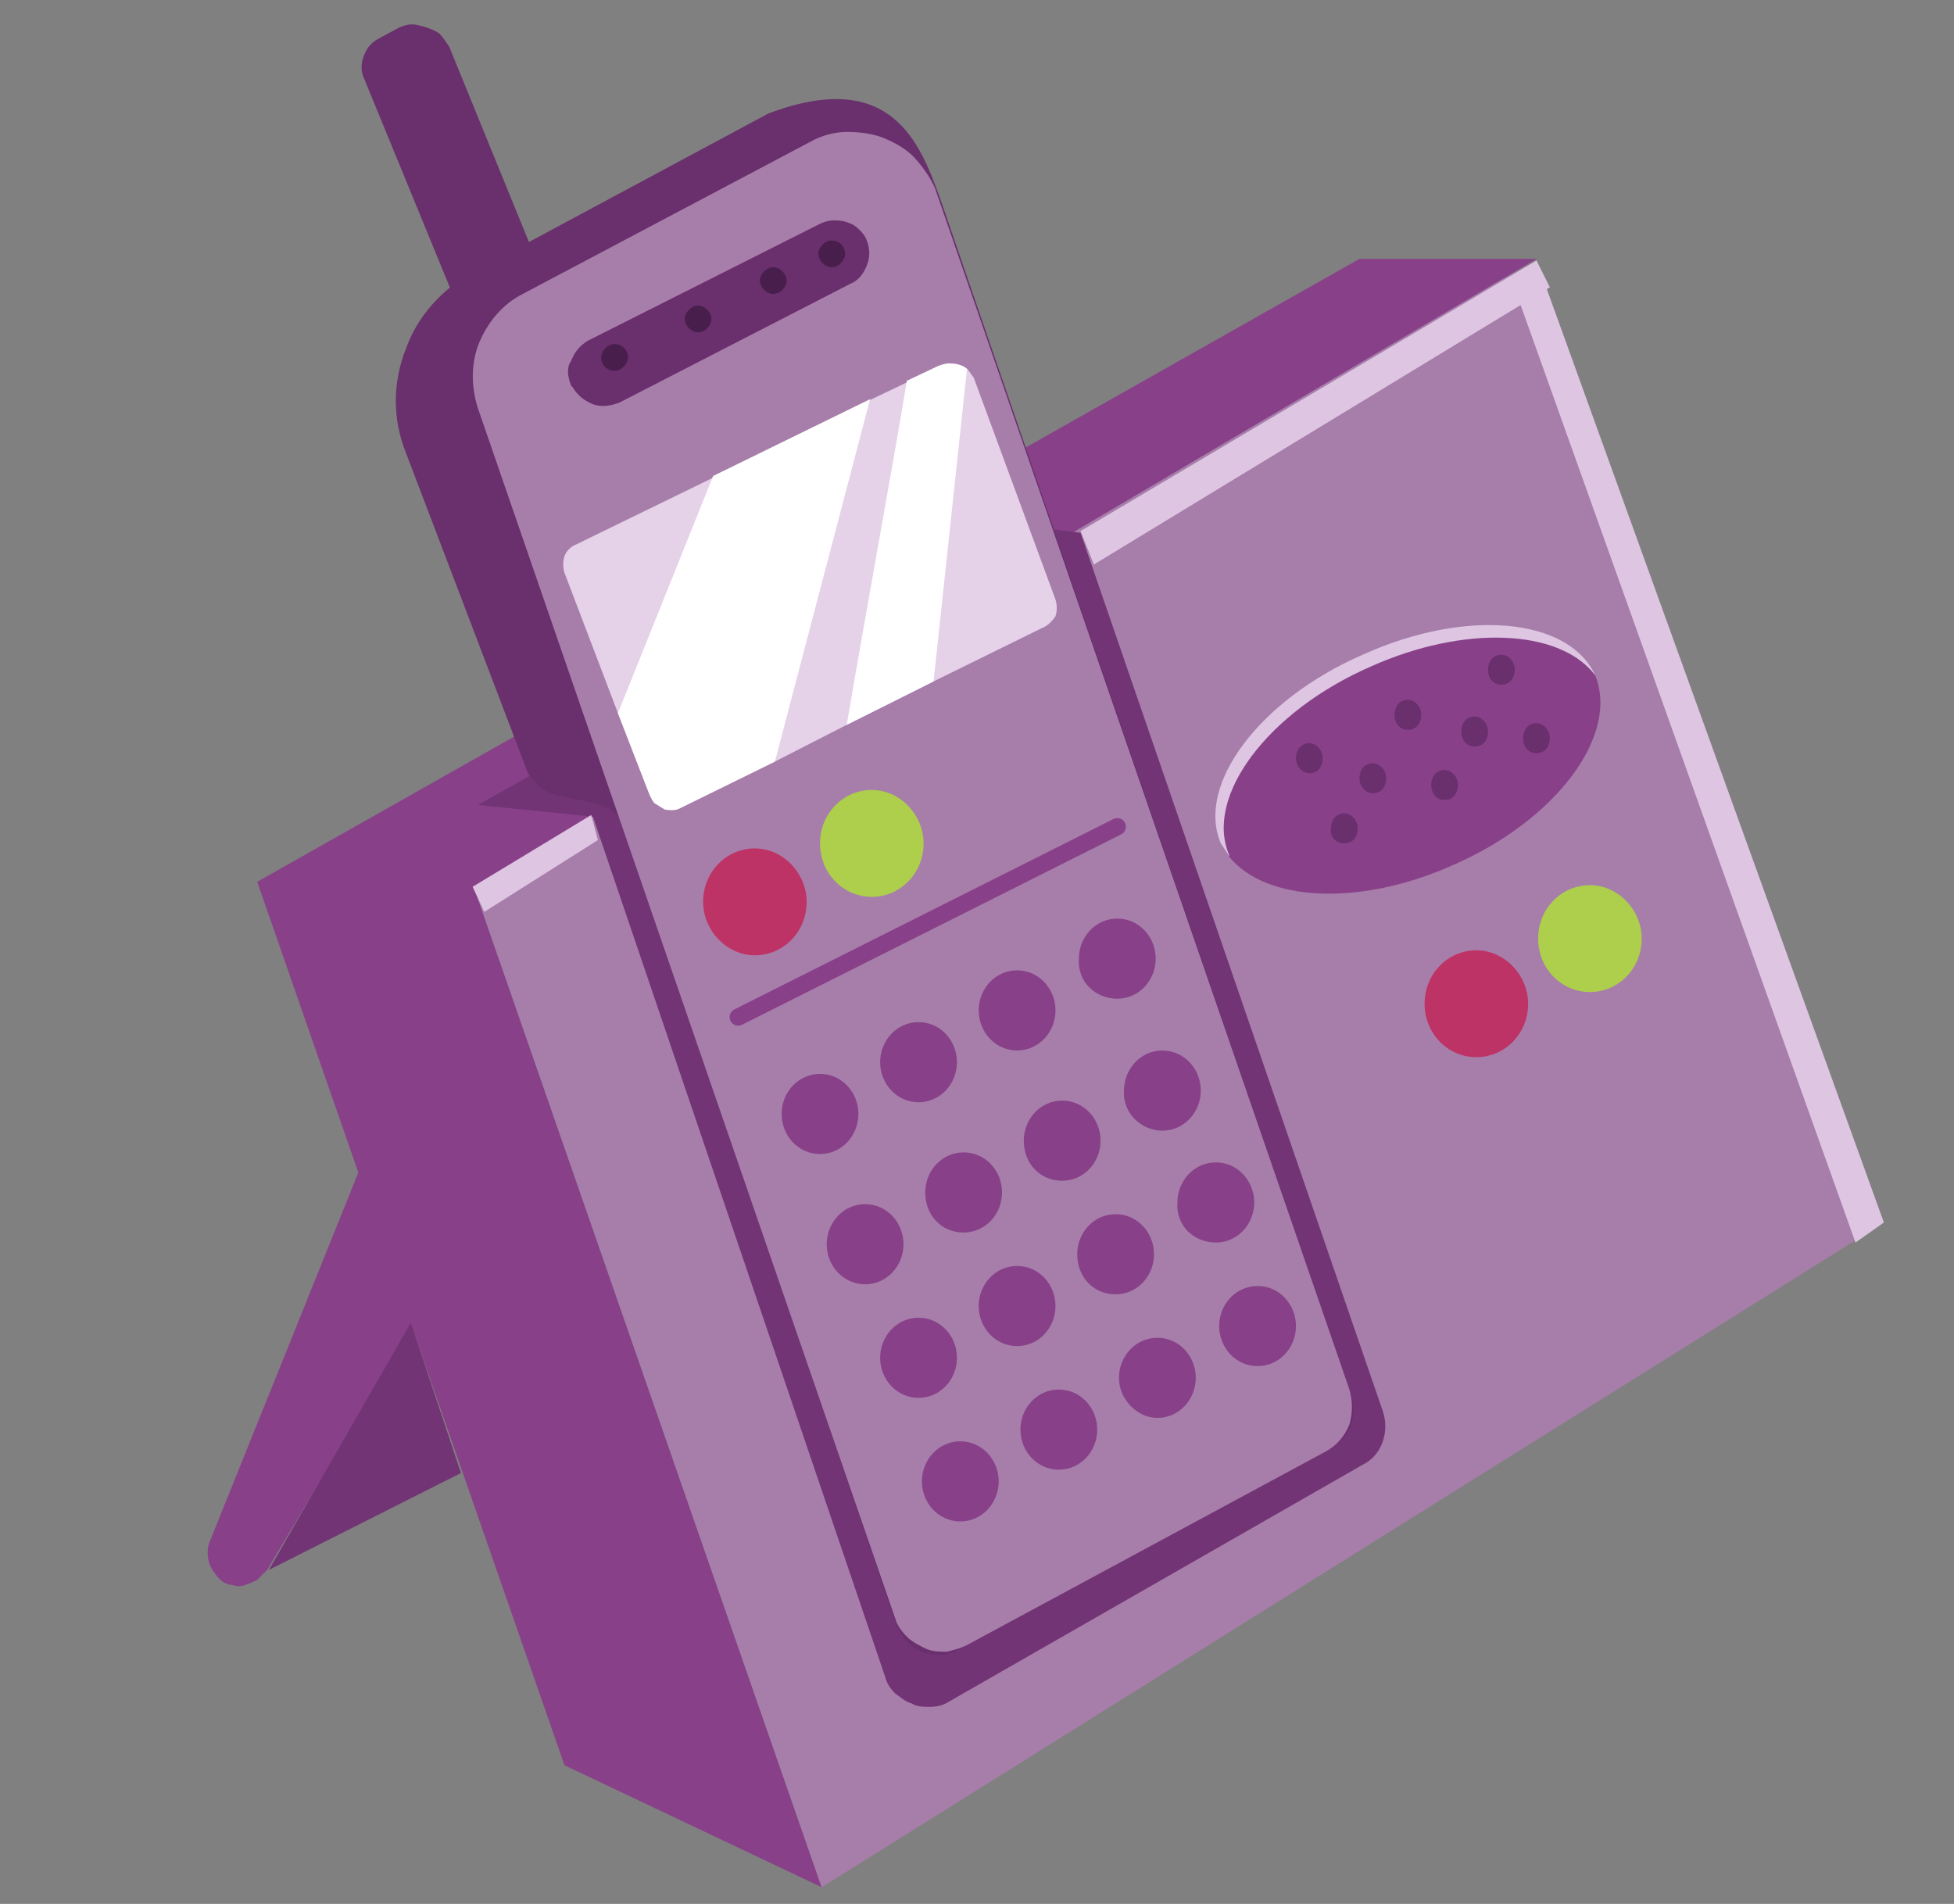 <?xml version="1.0" encoding="utf-8"?>
<!-- Generator: Adobe Illustrator 24.2.1, SVG Export Plug-In . SVG Version: 6.00 Build 0)  -->
<svg version="1.1" id="Capa_1" xmlns="http://www.w3.org/2000/svg" xmlns:xlink="http://www.w3.org/1999/xlink" x="0px" y="0px"
	 viewBox="0 0 117 114" style="enable-background:new 0 0 117 114;" xml:space="preserve">
<rect x="0" y="0" width="117" height="114" fill="#808080" stroke="none"/>
<style type="text/css">
	.st0{clip-path:url(#SVGID_2_);}
	.st1{fill:#884189;}
	.st2{fill:#A77EAA;}
	.st3{fill:#723475;}
	.st4{fill:#6A2F6D;}
	.st5{fill:#E5D1E8;}
	.st6{fill:#BE3365;}
	.st7{fill:#ADCF4B;}
	.st8{fill:#DEC5E2;}
	.st9{fill:#481E4C;}
	.st10{fill:#FFFFFF;}
	.st11{fill:none;stroke:#884189;stroke-width:1.03;stroke-linecap:round;stroke-miterlimit:10;}
</style>
<g>
	<defs>
		<polygon id="SVGID_1_" points="2.2,-1.8 115.5,-1.8 120.4,127.2 8.5,110.4 		"/>
	</defs>
	<clipPath id="SVGID_2_">
		<use xlink:href="#SVGID_1_"  style="overflow:visible;"/>
	</clipPath>
	<g class="st0">
		<path class="st1" d="M33.8,105.7l15.4,7.3L27.5,50.6l-12.1,2.2L33.8,105.7z"/>
		<path class="st2" d="M49.2,113l63.6-39.8L92,15.6l-64.5,35L49.2,113z"/>
		<path class="st1" d="M15.4,52.8l66-37.3H92L28.3,53.1L15.4,52.8z"/>
		<path class="st3" d="M28.6,48.2l30.5-17l5.6,0.7l18.1,52.6c0.2,0.6,0.2,1.2,0,1.8c-0.2,0.6-0.6,1.1-1.2,1.4l-24.8,14.2
			c-0.3,0.2-0.7,0.3-1.1,0.3c-0.4,0-0.8,0-1.1-0.2c-0.4-0.1-0.7-0.4-1-0.6c-0.3-0.3-0.5-0.6-0.6-1L35.5,48.9L28.6,48.2z"/>
		<path class="st4" d="M33.3,47.6c-0.4-0.1-0.8-0.3-1.1-0.6c-0.3-0.3-0.6-0.6-0.7-1l-7.2-18.9c-0.8-2-0.8-4.2,0-6.2
			c0.7-2,2.2-3.6,4-4.6L46,6.8c7.4-2.8,9.1,1.8,10.3,5.1l24.6,71.6c0.2,0.6,0.2,1.2,0,1.8c-0.2,0.6-0.6,1.1-1.2,1.3L57.3,98.8
			c-0.3,0.2-0.7,0.3-1,0.3c-0.4,0-0.7,0-1.1-0.2c-0.3-0.1-0.6-0.3-0.9-0.6c-0.3-0.3-0.4-0.6-0.6-0.9L37.5,49.8
			c-0.1-0.4-0.4-0.8-0.7-1.1c-0.3-0.3-0.7-0.5-1.2-0.6L33.3,47.6z"/>
		<path class="st2" d="M53.6,96.9l-25-72.5c-0.4-1.3-0.4-2.7,0.1-3.9c0.5-1.2,1.4-2.3,2.6-2.9l17.2-9.1c0.7-0.4,1.5-0.6,2.2-0.6
			c0.8,0,1.6,0.1,2.3,0.4c0.7,0.3,1.4,0.7,1.9,1.3c0.5,0.6,1,1.3,1.2,2l24.7,71.6c0.2,0.7,0.2,1.4,0,2.1c-0.3,0.7-0.7,1.2-1.4,1.6
			L57.9,98.5c-0.4,0.2-0.8,0.3-1.2,0.4c-0.4,0-0.9,0-1.3-0.2c-0.4-0.2-0.8-0.4-1.1-0.7C54,97.7,53.7,97.3,53.6,96.9z"/>
		<path class="st4" d="M34.2,23.1l0.1,0.1c0.3,0.5,0.7,0.8,1.2,1c0.5,0.2,1.1,0.1,1.6-0.1L50.9,17c0.5-0.2,0.8-0.6,1-1.1
			c0.2-0.5,0.2-1,0-1.5c-0.1-0.3-0.3-0.5-0.5-0.7c-0.2-0.2-0.4-0.3-0.7-0.4c-0.3-0.1-0.5-0.1-0.8-0.1c-0.3,0-0.6,0.1-0.8,0.2
			l-13.9,7c-0.5,0.3-0.8,0.7-1,1.2C33.9,22,34,22.6,34.2,23.1z"/>
		<path class="st5" d="M62.4,37.6l-6.5,3.2l-5.2,2.6l-4.3,2.2l-5.7,2.8c-0.2,0.1-0.3,0.1-0.5,0.1c-0.2,0-0.4,0-0.5-0.1
			c-0.2-0.1-0.3-0.2-0.5-0.3c-0.1-0.1-0.2-0.3-0.3-0.5l-1.9-4.9l-3.2-8.4c-0.1-0.3-0.1-0.7,0-1c0.1-0.3,0.4-0.6,0.7-0.7l8.2-4
			l9.5-4.7l2.3-1.1l1.9-0.9c0.3-0.1,0.6-0.2,0.9-0.1c0.3,0.1,0.6,0.2,0.7,0.4c0.1,0.1,0.2,0.3,0.3,0.4l4.9,13.3c0.1,0.3,0.1,0.7,0,1
			C63,37.2,62.7,37.5,62.4,37.6z"/>
		<path class="st6" d="M45.2,57.2c1.7,0,3.1-1.4,3.1-3.2c0-1.7-1.4-3.2-3.1-3.2c-1.7,0-3.1,1.4-3.1,3.2
			C42.1,55.7,43.5,57.2,45.2,57.2z"/>
		<path class="st1" d="M57.5,91.1c1.3,0,2.3-1.1,2.3-2.4c0-1.3-1-2.4-2.3-2.4s-2.3,1.1-2.3,2.4C55.2,90,56.2,91.1,57.5,91.1z"/>
		<path class="st1" d="M63.4,88c1.3,0,2.3-1.1,2.3-2.4c0-1.3-1-2.4-2.3-2.4c-1.3,0-2.3,1.1-2.3,2.4C61.1,86.9,62.1,88,63.4,88z"/>
		<path class="st1" d="M69.3,84.9c1.3,0,2.3-1.1,2.3-2.4c0-1.3-1-2.4-2.3-2.4c-1.3,0-2.3,1.1-2.3,2.4C67,83.8,68.1,84.9,69.3,84.9z"
			/>
		<path class="st1" d="M75.3,81.8c1.3,0,2.3-1.1,2.3-2.4c0-1.3-1-2.4-2.3-2.4C74,77,73,78.1,73,79.4C73,80.7,74,81.8,75.3,81.8z"/>
		<path class="st1" d="M55,83.7c1.3,0,2.3-1.1,2.3-2.4s-1-2.4-2.3-2.4c-1.3,0-2.3,1.1-2.3,2.4S53.7,83.7,55,83.7z"/>
		<path class="st1" d="M60.9,80.6c1.3,0,2.3-1.1,2.3-2.4c0-1.3-1-2.4-2.3-2.4c-1.3,0-2.3,1.1-2.3,2.4C58.6,79.5,59.6,80.6,60.9,80.6
			z"/>
		<path class="st1" d="M66.8,77.5c1.3,0,2.3-1.1,2.3-2.4c0-1.3-1-2.4-2.3-2.4c-1.3,0-2.3,1.1-2.3,2.4C64.5,76.5,65.5,77.5,66.8,77.5
			z"/>
		<path class="st1" d="M72.8,74.4c1.3,0,2.3-1.1,2.3-2.4c0-1.3-1-2.4-2.3-2.4c-1.3,0-2.3,1.1-2.3,2.4C70.4,73.4,71.5,74.4,72.8,74.4
			z"/>
		<path class="st1" d="M51.8,76.9c1.3,0,2.3-1.1,2.3-2.4s-1-2.4-2.3-2.4c-1.3,0-2.3,1.1-2.3,2.4S50.5,76.9,51.8,76.9z"/>
		<path class="st1" d="M57.7,73.8c1.3,0,2.3-1.1,2.3-2.4c0-1.3-1-2.4-2.3-2.4c-1.3,0-2.3,1.1-2.3,2.4C55.4,72.8,56.4,73.8,57.7,73.8
			z"/>
		<path class="st1" d="M63.6,70.7c1.3,0,2.3-1.1,2.3-2.4c0-1.3-1-2.4-2.3-2.4s-2.3,1.1-2.3,2.4C61.3,69.7,62.3,70.7,63.6,70.7z"/>
		<path class="st1" d="M69.6,67.7c1.3,0,2.3-1.1,2.3-2.4c0-1.3-1-2.4-2.3-2.4c-1.3,0-2.3,1.1-2.3,2.4C67.2,66.6,68.3,67.7,69.6,67.7
			z"/>
		<path class="st1" d="M49.1,69.1c1.3,0,2.3-1.1,2.3-2.4s-1-2.4-2.3-2.4s-2.3,1.1-2.3,2.4S47.8,69.1,49.1,69.1z"/>
		<path class="st1" d="M55,66c1.3,0,2.3-1.1,2.3-2.4c0-1.3-1-2.4-2.3-2.4c-1.3,0-2.3,1.1-2.3,2.4C52.7,64.9,53.7,66,55,66z"/>
		<path class="st1" d="M60.9,62.9c1.3,0,2.3-1.1,2.3-2.4c0-1.3-1-2.4-2.3-2.4c-1.3,0-2.3,1.1-2.3,2.4C58.6,61.8,59.6,62.9,60.9,62.9
			z"/>
		<path class="st1" d="M66.9,59.8c1.3,0,2.3-1.1,2.3-2.4c0-1.3-1-2.4-2.3-2.4s-2.3,1.1-2.3,2.4C64.5,58.8,65.6,59.8,66.9,59.8z"/>
		<path class="st7" d="M52.2,53.7c1.7,0,3.1-1.4,3.1-3.2c0-1.7-1.4-3.2-3.1-3.2c-1.7,0-3.1,1.4-3.1,3.2
			C49.1,52.3,50.5,53.7,52.2,53.7z"/>
		<path class="st6" d="M88.4,63.3c1.7,0,3.1-1.4,3.1-3.2c0-1.7-1.4-3.2-3.1-3.2c-1.7,0-3.1,1.4-3.1,3.2
			C85.3,61.9,86.7,63.3,88.4,63.3z"/>
		<path class="st7" d="M95.2,59.4c1.7,0,3.1-1.4,3.1-3.2c0-1.7-1.4-3.2-3.1-3.2c-1.7,0-3.1,1.4-3.1,3.2C92.1,58,93.5,59.4,95.2,59.4
			z"/>
		<path class="st4" d="M28,19.8L21.8,4.7c-0.2-0.4-0.2-0.9,0-1.4c0.2-0.5,0.5-0.8,0.9-1l1.1-0.6c0.4-0.2,0.8-0.3,1.2-0.2l0.4,0.1
			c0.3,0.1,0.6,0.2,0.9,0.4c0.2,0.2,0.4,0.5,0.6,0.8L32,15.3L28,19.8z"/>
		<path class="st8" d="M95.5,40.4c-2.2-2.7-7.8-2.9-13.3-0.4c-6.2,2.7-10,7.8-8.5,11.3c0,0,0,0.1,0,0.1c-0.2-0.3-0.4-0.6-0.6-0.9
			c-1.5-3.5,2.3-8.6,8.5-11.3C87.8,36.4,93.9,37,95.5,40.4z"/>
		<path class="st1" d="M87,51.8c-5.6,2.5-11.2,2.2-13.4-0.5c0,0,0-0.1,0-0.1c-1.5-3.5,2.3-8.6,8.5-11.3c5.6-2.5,11.2-2.2,13.3,0.4
			c0,0,0,0.1,0.1,0.1C97,44,93.2,49.1,87,51.8z"/>
		<path class="st4" d="M78.4,46.3c0.5,0,0.8-0.4,0.8-0.9c0-0.5-0.4-0.9-0.8-0.9c-0.5,0-0.8,0.4-0.8,0.9C77.6,45.9,78,46.3,78.4,46.3
			z"/>
		<path class="st4" d="M82.2,47.5c0.5,0,0.8-0.4,0.8-0.9c0-0.5-0.4-0.9-0.8-0.9c-0.5,0-0.8,0.4-0.8,0.9
			C81.4,47.1,81.8,47.5,82.2,47.5z"/>
		<path class="st4" d="M80.5,50.5c0.5,0,0.8-0.4,0.8-0.9c0-0.5-0.4-0.9-0.8-0.9c-0.5,0-0.8,0.4-0.8,0.9C79.6,50.1,80,50.5,80.5,50.5
			z"/>
		<path class="st4" d="M89.9,41c0.5,0,0.8-0.4,0.8-0.9s-0.4-0.9-0.8-0.9c-0.5,0-0.8,0.4-0.8,0.9S89.4,41,89.9,41z"/>
		<path class="st4" d="M88.3,44.7c0.5,0,0.8-0.4,0.8-0.9c0-0.5-0.4-0.9-0.8-0.9c-0.5,0-0.8,0.4-0.8,0.9
			C87.5,44.3,87.8,44.7,88.3,44.7z"/>
		<path class="st4" d="M92,45.1c0.5,0,0.8-0.4,0.8-0.9c0-0.5-0.4-0.9-0.8-0.9c-0.5,0-0.8,0.4-0.8,0.9C91.2,44.7,91.5,45.1,92,45.1z"
			/>
		<path class="st4" d="M86.5,47.9c0.5,0,0.8-0.4,0.8-0.9c0-0.5-0.4-0.9-0.8-0.9c-0.5,0-0.8,0.4-0.8,0.9C85.7,47.5,86,47.9,86.5,47.9
			z"/>
		<path class="st4" d="M84.3,43.7c0.5,0,0.8-0.4,0.8-0.9c0-0.5-0.4-0.9-0.8-0.9c-0.5,0-0.8,0.4-0.8,0.9
			C83.5,43.3,83.8,43.7,84.3,43.7z"/>
		<path class="st1" d="M21.7,69.6l-9.1,22.6c-0.2,0.4-0.2,0.9-0.1,1.3c0.1,0.4,0.4,0.8,0.7,1.1c0.2,0.2,0.5,0.3,0.7,0.3
			c0.3,0.1,0.5,0.1,0.8,0c0.3-0.1,0.5-0.2,0.7-0.3c0.2-0.2,0.4-0.4,0.6-0.6l8.7-14.6L21.7,69.6z"/>
		<path class="st3" d="M16.1,94l11.5-5.8l-3-9L16.1,94z"/>
		<path class="st9" d="M36.8,22.2c0.4,0,0.8-0.4,0.8-0.8c0-0.5-0.4-0.8-0.8-0.8c-0.4,0-0.8,0.4-0.8,0.8C36,21.9,36.4,22.2,36.8,22.2
			z"/>
		<path class="st9" d="M41.8,19.9c0.4,0,0.8-0.4,0.8-0.8s-0.4-0.8-0.8-0.8c-0.4,0-0.8,0.4-0.8,0.8S41.4,19.9,41.8,19.9z"/>
		<path class="st9" d="M49.8,16c0.4,0,0.8-0.4,0.8-0.8c0-0.5-0.4-0.8-0.8-0.8c-0.4,0-0.8,0.4-0.8,0.8C49,15.6,49.4,16,49.8,16z"/>
		<path class="st9" d="M46.3,17.6c0.4,0,0.8-0.4,0.8-0.8s-0.4-0.8-0.8-0.8c-0.4,0-0.8,0.4-0.8,0.8S45.9,17.6,46.3,17.6z"/>
		<path class="st8" d="M92,15.6L90.6,17l20.5,57.4l1.7-1.2L92,15.6z"/>
		<path class="st8" d="M64.7,31.8L92,15.6l0.8,1.6L65.5,33.8L64.7,31.8z"/>
		<path class="st8" d="M28.3,53.1l0.7,1.5l6.8-4.3l-0.4-1.5L28.3,53.1z"/>
		<path class="st10" d="M52.1,23.9l-5.7,21.7l-5.7,2.8c-0.2,0.1-0.3,0.1-0.5,0.1c-0.2,0-0.4,0-0.5-0.1c-0.2-0.1-0.3-0.2-0.5-0.3
			c-0.1-0.1-0.2-0.3-0.3-0.5l-1.9-4.9l5.7-14.2L52.1,23.9z"/>
		<path class="st10" d="M57.9,22.1l-2,18.7l-5.2,2.6c0.8-4.8,2.9-16.3,3.6-20.6l1.9-0.9c0.3-0.1,0.6-0.2,0.9-0.1
			C57.4,21.8,57.7,21.9,57.9,22.1z"/>
		<path class="st11" d="M44.2,60.9l22.7-11.4"/>
	</g>
</g>
</svg>
